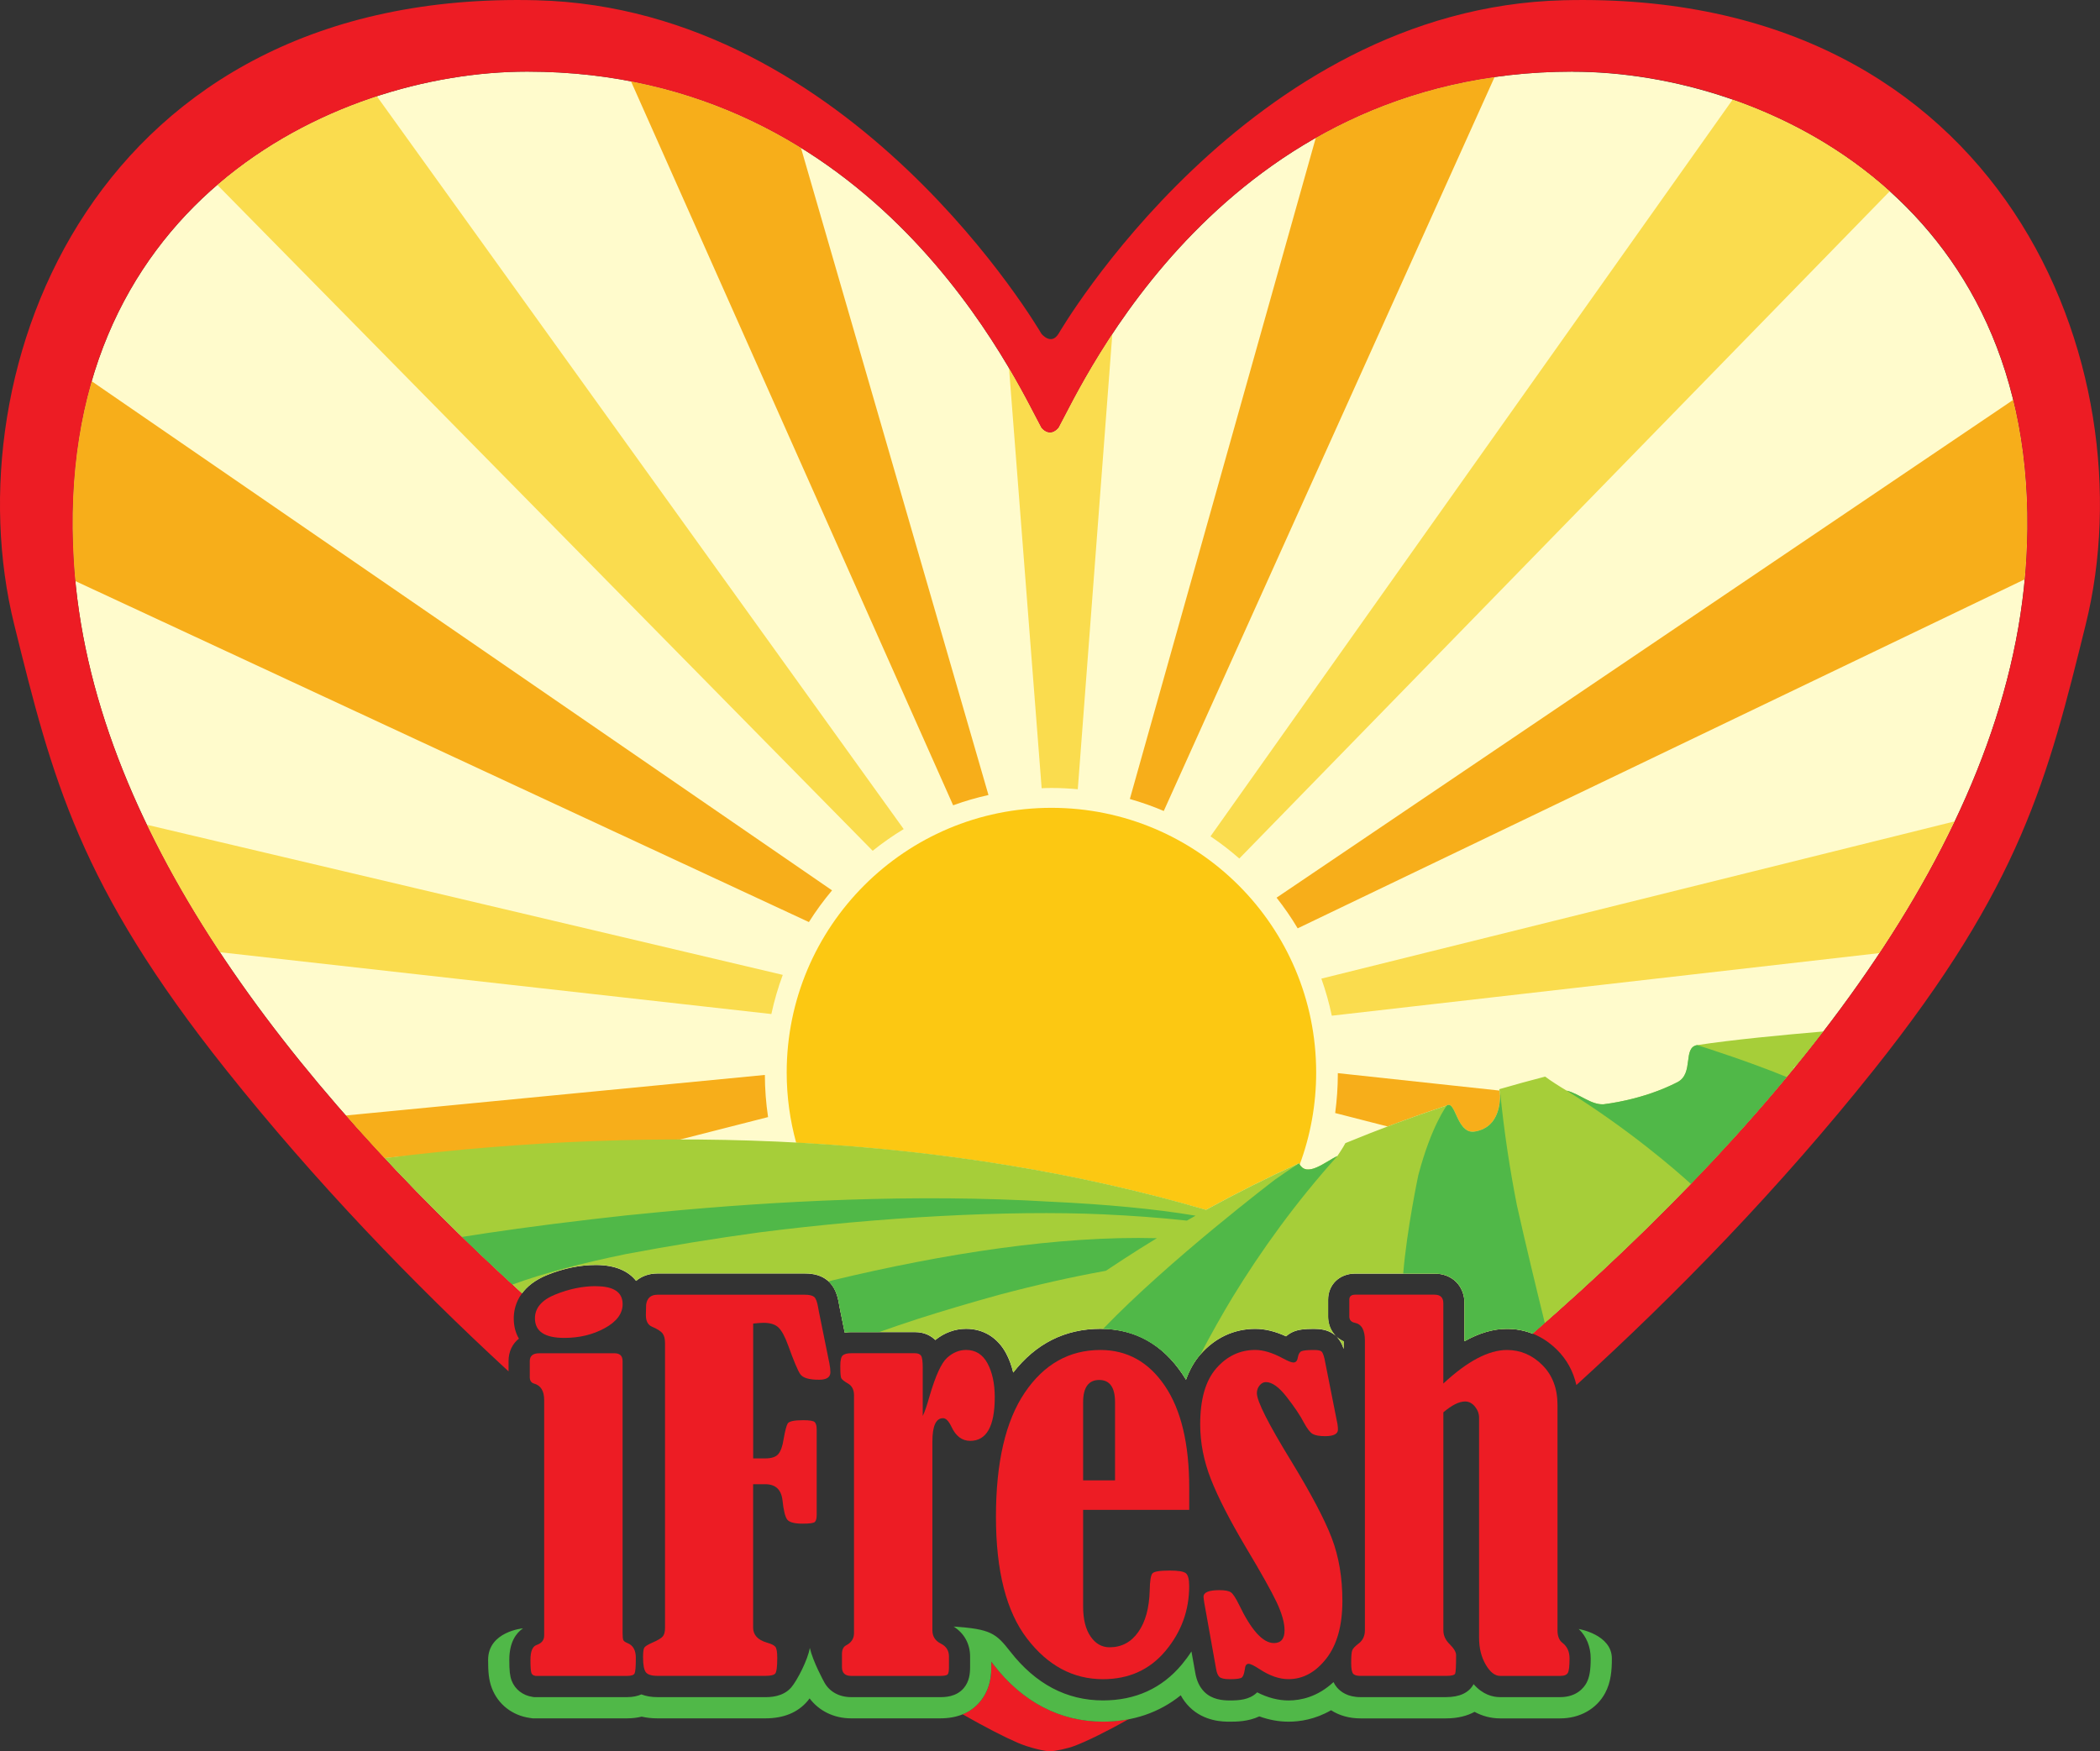 <?xml version="1.0" encoding="UTF-8"?><svg id="Capa_2" xmlns="http://www.w3.org/2000/svg" viewBox="0 0 491.65 410.1"><rect x="0" y="0" width="491.65" height="410.1" fill="#333333" stroke="none"/><defs><style>.cls-1{fill:#f7ae1a;}.cls-2{fill:#fffbcc;}.cls-3{fill:#ed1c24;}.cls-4{fill:#fadc4e;}.cls-5{fill:#fcc812;}.cls-6{fill:#a6ce39;}.cls-7{fill:#50b848;}</style></defs><g id="IFRESH"><g><g><path class="cls-2" d="M368.21,16.77c-81.96,0-114.65,72.88-120.39,83.38-2.14,2.5-4,0-4,0-5.74-10.5-38.43-83.38-120.39-83.38-45.72,0-111.3,31.53-106.15,114.74,3.85,62.21,50.65,122.01,104.91,171.38,1.18-1.61,3.05-3.17,6.01-4.36,3.78-1.52,7.59-2.3,11.31-2.3,4.74,0,7.72,1.56,9.41,3.72,1.31-1.1,3.02-1.73,5-1.73h34.51c2.23,0,3.96,.53,5.29,1.62,1.82,1.49,2.39,3.69,2.69,5.44,.04,.24,.09,.52,.16,.89l1.19,5.88c.47-.07,.97-.1,1.49-.1h14.93c2.36,0,3.87,.94,4.79,1.85,2.13-1.72,4.61-2.62,7.21-2.62,4.06,0,7.39,2.05,9.38,5.77,.72,1.35,1.27,2.85,1.65,4.47,5.29-6.79,12.14-10.24,20.4-10.24s14.51,3.66,19.21,10.59c.29,.43,.57,.87,.84,1.32,.82-2.27,1.92-4.25,3.36-5.89,3.43-3.93,7.88-6.01,12.86-6.01,2.28,0,4.65,.57,7.21,1.75,.62-.56,1.24-.89,1.72-1.09,1.12-.47,2.49-.66,4.73-.66,1.39,0,3.19,.14,4.71,1.25,1.27,.94,1.93,2.23,2.33,3.44v-1.75c-2.26-1.05-3.65-3.21-3.65-5.83v-3.93c0-3.55,2.67-6.12,6.34-6.12h18.58c4.13,0,7.01,2.86,7.01,6.95v8.89c3.46-1.94,6.74-2.9,9.92-2.9,2.15,0,4.18,.39,6.07,1.15,58.64-51.08,111.4-114.58,115.5-180.8,5.15-83.21-60.43-114.74-106.15-114.74Z"/><g><polygon class="cls-6" points="351.21 256.72 351.21 256.72 351.21 256.72 351.21 256.72"/><g><path class="cls-4" d="M243.81,100.15c-1.22-2.24-3.68-7.33-7.58-13.95l7.64,98.38c.76-.03,1.52-.06,2.29-.06,2.08,0,4.14,.11,6.17,.3l8.09-106.64c-6.9,10.42-10.91,18.89-12.6,21.97-2.14,2.5-4,0-4,0ZM50.87,43.29L204.31,199.23c2.3-1.84,4.72-3.55,7.26-5.08L88.23,22.54c-13.14,4.29-26.13,11.09-37.36,20.76Zm.61,179.69l129.11,14.48c.68-3.14,1.57-6.21,2.67-9.17L34.39,193.14c4.86,10.11,10.61,20.07,17.08,29.85Zm257.88,6.2c1,2.81,1.82,5.7,2.44,8.67l128.21-14.66c6.69-10.09,12.62-20.39,17.59-30.84l-148.25,36.82ZM405.66,23.3l-122.26,172.55c2.36,1.58,4.61,3.32,6.75,5.19L442.44,44.77c-10.97-9.89-23.76-16.92-36.78-21.47Z"/><path class="cls-5" d="M282.33,283.32c7.05-3.87,14.32-7.52,21.81-10.93l-.03,.02h0s.01,0,.01,0c.05,.11,.11,.19,.17,.28,2.49-6.71,3.85-13.97,3.85-21.54,0-34.23-27.75-61.98-61.98-61.98s-61.98,27.75-61.98,61.98c0,5.7,.78,11.21,2.22,16.45,33.05,1.77,65.48,6.82,95.92,15.73Z"/><path class="cls-1" d="M147.73,19.05l75.42,169.53c2.68-.98,5.44-1.78,8.27-2.41L187.52,34.62c-11.27-6.98-24.46-12.61-39.78-15.57ZM17.27,131.51c.09,1.52,.23,3.04,.37,4.56l171.74,79.85c1.64-2.6,3.45-5.08,5.42-7.42L21.46,89.27c-3.56,12.28-5.18,26.31-4.19,42.24Zm63.67,129.7c6.18,7.04,9.08,10.01,9.08,10.01,9.06-1.13,59.24-4.37,69.19-4.37l20.61-5.26c-.49-3.26-.74-6.57-.75-9.87l-98.14,9.5ZM308.05,32.28l-43.53,154.82c2.72,.78,5.38,1.71,7.94,2.81L349.91,18.04c-16.11,2.28-29.99,7.49-41.87,14.24Zm163.28,61.36l-172.46,116.57c1.79,2.28,3.45,4.67,4.94,7.18l170.2-81.72c.13-1.39,.25-2.77,.33-4.16,.87-14.07-.29-26.66-3.02-37.87Zm-120.15,161.75h0c.02,.29,.05,.75,.04,1.32-.03-.43-.1-.88-.17-1.33l-37.84-4.08c0,.1,0,.19,0,.29,0,3.02-.22,6.05-.62,9.05l12.28,3.15c4.51-1.7,9.07-3.33,13.7-4.86,.16-.05,.17-.05,.17-.05h0c2.04-1.24,2.28,6.48,6.29,6.15,6.22-.81,6.28-7.39,6.16-9.4,0-.08-.02-.15-.02-.23Z"/></g><path class="cls-6" d="M426.89,241.54c-9.26,.79-21.47,1.95-29.56,3.2,0,0,0,0,0,0-3.42,.58-.72,6.61-4.57,8.66-8.23,4.24-16.89,5.12-17.34,5.2-2.95,.15-5.49-2.39-8.65-3.21h0c-1.64-.97-3.79-2.34-5.02-3.28-3.56,.92-7.1,1.89-10.6,2.91-.05,.01-.09,.03-.14,.04,.1,.58,.16,1.13,.21,1.66,0-.62-.02-1.11-.05-1.4,0-.1-.02-.2-.03-.3,0,0,.01,.12,.03,.3,.01,.1,.02,.2,.03,.3,.13,2.01,.06,8.6-6.16,9.4-4.01,.33-4.24-7.39-6.29-6.15h0s-.01,0-.17,.05c-8.06,2.67-15.93,5.6-23.6,8.77-.5,1.02-1.9,3.03-1.88,3.02-2.65,1.18-7.26,5.31-8.96,1.69,0,0-.01,0-.01,0,0,0,0,0,0,0l.03-.02c-7.49,3.41-14.76,7.06-21.81,10.93-59.88-17.53-127.38-20.22-192.32-12.1,10.21,10.95,21.04,21.52,32.18,31.66,1.18-1.6,3.05-3.17,6.01-4.36,3.78-1.52,7.59-2.3,11.31-2.3,4.74,0,7.72,1.56,9.41,3.72,1.31-1.1,3.02-1.73,5-1.73h34.51c2.23,0,3.96,.53,5.29,1.62,1.82,1.49,2.39,3.69,2.69,5.44,.04,.24,.09,.52,.16,.89l1.19,5.88c.47-.07,.97-.1,1.49-.1h14.93c2.36,0,3.87,.94,4.79,1.85,2.13-1.72,4.61-2.62,7.21-2.62,4.06,0,7.39,2.05,9.38,5.77,.72,1.35,1.27,2.85,1.65,4.47,5.29-6.79,12.14-10.24,20.4-10.24s14.51,3.66,19.21,10.59c.29,.43,.57,.87,.84,1.32,.82-2.27,1.92-4.25,3.36-5.89,3.43-3.93,7.88-6.01,12.86-6.01,2.28,0,4.65,.57,7.21,1.75,.62-.56,1.24-.89,1.72-1.09,1.12-.47,2.49-.66,4.73-.66,1.39,0,3.19,.14,4.71,1.25,1.27,.94,1.93,2.23,2.33,3.44v-1.75c-2.26-1.05-3.65-3.21-3.65-5.83v-3.93c0-3.55,2.67-6.12,6.34-6.12h18.58c4.13,0,7.01,2.86,7.01,6.95v8.89c3.46-1.94,6.74-2.9,9.92-2.9,2.15,0,4.17,.39,6.06,1.15,21.97-19.14,43.11-40.01,61.18-62.12l-.11-.12c.23-.19,.46-.39,.7-.58,2.14-2.63,4.22-5.28,6.27-7.95Z"/><g><path class="cls-7" d="M335.87,298.22c4.13,0,7.01,2.86,7.01,6.95v8.89c3.46-1.94,6.74-2.9,9.92-2.9,2.14,0,4.16,.39,6.05,1.14,.94-.82,1.89-1.63,2.83-2.46-1.84-7.46-4.52-18.52-6.55-27.63-1.53-7.76-2.98-16.86-3.96-26.9,.01,.14,.03,.35,.04,.58,0,.06,0,.12,0,.19,0,.08,0,.17,0,.25,0,.1,0,.2,0,.3,0,.08,0,.17,0,.26,0,.12,0,.24-.01,.37,0,.09-.01,.18-.02,.27,0,.14-.02,.28-.04,.42,0,.09-.02,.19-.03,.29-.02,.15-.04,.3-.07,.45-.02,.1-.04,.2-.05,.3-.03,.16-.06,.31-.1,.47-.02,.1-.05,.2-.08,.31-.04,.16-.09,.32-.14,.47-.03,.1-.07,.21-.11,.31-.06,.16-.12,.31-.18,.47-.04,.1-.09,.21-.14,.31-.07,.15-.15,.3-.24,.45-.06,.1-.11,.2-.17,.3-.09,.14-.19,.28-.29,.42-.07,.09-.14,.19-.21,.28-.11,.13-.23,.26-.35,.38-.08,.09-.16,.17-.26,.26-.13,.12-.28,.23-.43,.34-.1,.07-.19,.15-.3,.22-.16,.11-.34,.2-.52,.29-.11,.06-.21,.12-.33,.18-.21,.09-.43,.17-.66,.24-.11,.04-.21,.08-.33,.11-.35,.1-.72,.18-1.13,.23-4.01,.33-4.24-7.39-6.29-6.15,0,0-3.65,4.78-6.68,16.33,0,0-2.68,12.69-3.53,23.01h7.32Z"/><path class="cls-7" d="M258.21,311.18c7.61,.18,14.04,3.82,18.62,10.57,.29,.43,.57,.87,.84,1.32,.82-2.27,1.92-4.25,3.36-5.89,0,0,.01-.01,.02-.02,2.57-4.92,5.11-9.39,7.52-13.39,6.73-11.01,14.81-22.22,24.54-33.05,0,0-.01,0-.02,.01-1.31,.59-3.11,1.9-4.79,2.62,0,0-.02,0-.02,.01-.17,.07-.34,.14-.51,.2-.04,.01-.08,.03-.12,.05-.16,.05-.31,.09-.47,.13-.05,.01-.1,.03-.14,.04-.15,.03-.29,.05-.44,.06-.05,0-.1,.02-.15,.02-.13,0-.25,0-.37-.01-.06,0-.13,0-.19,0-.12-.02-.23-.06-.34-.09-.06-.02-.12-.02-.18-.05-.11-.05-.21-.12-.31-.18-.05-.03-.1-.05-.15-.09-.1-.08-.2-.19-.29-.3-.04-.04-.08-.07-.12-.12-.13-.17-.25-.36-.35-.59,0,0-2.09,1.3-5.63,3.79h0s-24.68,18.76-40.28,34.98Z"/><path class="cls-7" d="M146.58,293.66c10.27-1.93,20.73-3.65,31.29-5.08,28.02-3.58,58.36-5.21,80.35-4.22,6.62,.3,13.19,.77,19.65,1.47,.83-.47,2.03-1.15,2.03-1.15-9.54-1.61-21.19-2.68-34.03-3.28h-.04c-31.74-1.9-64.56-.12-91.1,2.41-5.56,.51-11,1.09-16.27,1.72-12.9,1.5-23.42,3.03-30.35,4.13,3.89,3.78,7.84,7.5,11.83,11.16,7.21-2.65,16.35-5.05,26.65-7.16Z"/><path class="cls-7" d="M234.09,303.16c8.28-2.2,16.61-4.1,24.82-5.58,0,0,6.54-4.38,11.93-7.63-22.94-.6-49.86,3.6-75.88,9.86,0,0-.36,.1-.97,.27,1.6,1.48,2.15,3.53,2.43,5.19,.04,.24,.09,.52,.16,.89l1.19,5.88c.47-.07,.97-.1,1.49-.1h6.54c3.06-1.08,6.14-2.14,9.27-3.15,5.76-1.84,12.07-3.72,19.02-5.63Z"/><path class="cls-7" d="M397.33,244.73c-3.42,.58-.72,6.61-4.57,8.66-8.23,4.24-16.89,5.12-17.34,5.2-2.95,.15-5.49-2.39-8.65-3.21,14.74,9.21,25.41,18.51,29.12,21.88,7.85-8.14,15.37-16.49,22.44-25.03-8.33-3.44-19.01-6.89-21-7.5Z"/></g><polygon class="cls-3" points="104.12 295.87 104.13 295.87 104.12 295.86 104.12 295.87"/><polygon class="cls-3" points="104.13 295.86 104.13 295.86 104.13 295.85 104.13 295.87 104.13 295.87 104.13 295.86 104.13 295.86"/><polygon class="cls-3" points="102.49 291.16 102.5 291.17 102.5 291.17 102.49 291.16"/></g><g><path class="cls-3" d="M258.23,403.15c-10.03,0-18.89-4.62-25.62-13.36-.18-.23-.35-.47-.53-.7v1.31c0,1.23,0,4.96-2.65,8.09-1.11,1.31-2.48,2.29-4.08,2.94,5.32,3.04,9.71,5.29,12.92,6.68,2.71,1.17,6.29,1.99,7.54,1.99,1.09,0,4.05-.6,5.88-1.3,2.94-1.14,7.24-3.25,12.62-6.25-1.95,.38-3.98,.6-6.09,.6Z"/><path class="cls-3" d="M365.99,.06c-74.04,1.89-118.17,78.1-118.17,78.1-1.75,2.82-4,0-4,0C243.82,78.16,199.69,1.95,125.65,.06,22.32-2.58-11.52,86.25,3.32,146.23c8.95,36.14,15.12,60.99,49.62,104.31,20.9,26.24,43.74,49.96,66.12,70.6v-2.41c0-2.21,.9-4.05,2.43-5.26-.76-1.28-1.21-2.85-1.21-4.75,0-1.49,.34-3.69,1.91-5.83C67.93,253.52,21.14,193.72,17.28,131.51,12.13,48.31,77.71,16.77,123.43,16.77c81.96,0,114.65,72.88,120.39,83.38,0,0,1.86,2.5,4,0,5.74-10.5,38.43-83.38,120.39-83.38,45.72,0,111.3,31.53,106.15,114.74-4.1,66.22-56.86,129.72-115.5,180.8,2.08,.83,4,2.11,5.73,3.84,2.27,2.27,3.75,5.02,4.47,8.19,23.5-21.38,47.63-46.19,69.63-73.81,34.51-43.32,40.68-68.17,49.62-104.31C503.17,86.25,469.32-2.58,365.99,.06Z"/></g></g><g><path class="cls-7" d="M369.59,381.44c1.83,1.76,2.82,4.17,2.82,6.92s-.27,4.41-.98,5.73c-.54,1-2.22,3.33-6.14,3.33h-14.1c-1.72,0-4.06-.58-6.19-3.04-1.1,2.02-3.27,3.04-6.48,3.04h-20.02c-2.97,0-4.64-1.25-5.51-2.29-.33-.39-.58-.8-.79-1.23-3.74,3.48-7.67,4.3-10.52,4.3-2.42,0-4.89-.64-7.35-1.9-.05,.05-.1,.1-.15,.14-1.73,1.62-4.14,1.76-6.27,1.76-1.69,0-4.14-.21-5.94-2-1.13-1.13-1.84-2.64-2.16-4.62l-.87-4.86c-.67,1.05-1.42,2.06-2.24,3.05-4.66,5.59-10.87,8.42-18.47,8.42-8.56,0-15.8-3.88-21.69-11.42-3.37-4.32-4.6-5.29-13.29-5.88,2.47,1.54,3.87,4.05,3.87,7.03v2.49c0,1.46-.17,3.34-1.48,4.89-1.79,2.12-4.51,2.12-5.53,2.12h-20.85c-2.82,0-5.07-1.3-6.24-3.41-.23-.41-2.68-4.9-3.43-8.12-.42,2.71-2.94,7.6-4.32,9.23-1.96,2.3-5.06,2.3-6.08,2.3h-25.27c-1.43,0-2.68-.22-3.76-.64-.87,.39-1.96,.64-3.34,.64h-21.76l-.35-.05c-2.3-.33-4.14-1.76-4.93-3.84-.4-1.06-.54-2.32-.54-4.83,0-4.19,1.63-6.31,3.21-7.39,0,0-8.17,.72-8.17,7.39,0,2.73,.14,4.69,.87,6.6,1.44,3.79,4.76,6.4,8.87,6.99l.7,.1h22.11c1.2,0,2.34-.14,3.41-.4,1.16,.27,2.39,.4,3.69,.4h25.27c4.26,0,7.58-1.36,9.86-4.05,.17-.21,.34-.41,.49-.62,2.17,2.88,5.64,4.67,9.71,4.67h20.85c4.01,0,7.15-1.3,9.32-3.88,2.65-3.14,2.65-6.87,2.65-8.09v-1.31c.17,.24,.35,.47,.53,.7,6.73,8.74,15.58,13.36,25.62,13.36,6.98,0,13.18-2.12,18.21-6.18,.55,1.02,1.23,1.93,2.03,2.73,3.46,3.45,7.96,3.45,9.44,3.45s4.27,0,6.92-1.24c2.28,.82,4.57,1.24,6.85,1.24,2.65,0,6.24-.53,9.95-2.68,1.93,1.25,4.29,1.91,6.87,1.91h20.02c2.87,0,5.05-.63,6.7-1.53,1.85,1,3.87,1.53,5.97,1.53h14.1c4.58,0,8.51-2.22,10.51-5.94,1.38-2.57,1.57-5.4,1.57-8.08,0-5.64-7.78-6.92-7.78-6.92Z"/><g><path class="cls-3" d="M124.03,322.38v-3.65c0-1.22,.74-1.83,2.21-1.83h17.64c1.25,0,1.88,.61,1.88,1.83v63.6c0,.88,.05,1.46,.16,1.71,.11,.26,.43,.5,.98,.72,1.3,.52,1.96,1.66,1.96,3.43,0,2.03-.09,3.24-.28,3.65-.18,.41-.77,.61-1.77,.61h-21.41c-.52-.07-.85-.3-.99-.69-.15-.39-.22-1.41-.22-3.07,0-1.99,.48-3.15,1.44-3.48,1.18-.41,1.77-1.14,1.77-2.21v-55.14c0-2.14-.79-3.43-2.38-3.87-.66-.18-1-.72-1-1.6Zm15.49-21.18c4.17,0,6.25,1.4,6.25,4.2,0,2.21-1.39,4.08-4.18,5.61-2.78,1.53-5.95,2.29-9.49,2.29-4.57,0-6.86-1.53-6.86-4.59,0-2.43,1.6-4.3,4.81-5.59,3.21-1.29,6.36-1.94,9.46-1.94Z"/><path class="cls-3" d="M176.32,347.54v33.57c0,1.73,1.07,2.91,3.21,3.54,1.07,.3,1.74,.64,2.02,1.02s.42,1.24,.42,2.57c0,2.07-.16,3.28-.47,3.65-.31,.37-1.08,.55-2.3,.55h-25.27c-1.4,0-2.31-.29-2.74-.86-.42-.57-.64-1.74-.64-3.51,0-1.18,.1-1.93,.3-2.24,.2-.31,.8-.69,1.8-1.13,1.36-.59,2.21-1.1,2.54-1.52,.33-.42,.5-1.06,.5-1.91v-66.81c0-.96-.19-1.7-.58-2.21-.39-.52-1.23-1.05-2.52-1.6-.92-.41-1.38-1.31-1.38-2.71,0-.15,.02-.96,.06-2.43,.22-1.55,1.11-2.32,2.65-2.32h34.51c1.03,0,1.75,.17,2.16,.5,.41,.33,.72,1.14,.94,2.43,.04,.22,.09,.54,.17,.94l2.49,12.28c.15,.77,.22,1.44,.22,1.99,0,1.18-.88,1.77-2.65,1.77-2.36,0-3.83-.44-4.42-1.33-.59-.88-1.51-3.08-2.77-6.58-.77-2.14-1.54-3.58-2.3-4.31-.76-.74-1.93-1.11-3.51-1.11-.44,0-1.25,.05-2.43,.17v31.58h2.82c1.47,0,2.5-.34,3.07-1.02,.57-.68,.99-1.85,1.24-3.51,.33-1.88,.64-3.09,.94-3.62,.29-.53,1.51-.8,3.65-.8,1.47,0,2.37,.15,2.68,.44,.31,.3,.47,.87,.47,1.72v20.02c0,.85-.15,1.4-.44,1.66-.3,.26-1.24,.39-2.82,.39-1.92,0-3.12-.31-3.62-.94-.5-.63-.88-2.16-1.13-4.59-.3-2.47-1.64-3.71-4.04-3.71h-2.82Z"/><path class="cls-3" d="M216.02,331.61c.44-.88,.98-2.43,1.6-4.65,1.4-4.79,2.77-7.8,4.12-9.01,1.35-1.22,2.83-1.83,4.45-1.83,2.21,0,3.88,1.05,5.01,3.15,1.12,2.1,1.69,4.74,1.69,7.91,0,6.82-1.92,10.23-5.75,10.23-1.92,0-3.39-1.12-4.42-3.37-.63-1.29-1.27-1.94-1.94-1.94-1.66,0-2.49,1.83-2.49,5.48v44.19c0,1.4,.64,2.43,1.94,3.1,1.29,.63,1.94,1.64,1.94,3.04v2.49c0,.88-.1,1.45-.3,1.69-.2,.24-.78,.36-1.74,.36h-20.85c-1.44,0-2.16-.68-2.16-2.05v-3.04c0-1.03,.31-1.71,.94-2.05,1.25-.63,1.88-1.59,1.88-2.88v-55.69c0-1.25-.44-2.16-1.33-2.71-.96-.55-1.51-.99-1.66-1.3-.15-.31-.22-1.26-.22-2.85,0-1.33,.19-2.16,.58-2.49,.39-.33,1.04-.5,1.96-.5h14.93c.7,0,1.18,.19,1.44,.58,.26,.39,.39,1.32,.39,2.79v11.34Z"/><path class="cls-3" d="M253.58,353.57v22.62c0,2.99,.58,5.33,1.74,7.02,1.16,1.7,2.65,2.54,4.45,2.54,2.8,0,5.04-1.19,6.72-3.57,1.68-2.38,2.57-5.63,2.68-9.76,.04-2.21,.25-3.54,.64-3.98,.39-.44,1.72-.66,4.01-.66,1.99,0,3.25,.2,3.79,.61,.53,.41,.8,1.42,.8,3.04,0,5.68-1.84,10.73-5.53,15.15-3.69,4.42-8.57,6.64-14.66,6.64-6.97,0-12.89-3.16-17.75-9.49-4.87-6.32-7.3-15.84-7.3-28.56s2.25-22.41,6.75-29.06c4.5-6.65,10.4-9.98,17.7-9.98,6.27,0,11.3,2.8,15.1,8.41,3.8,5.6,5.7,13.57,5.7,23.89v5.14h-24.83Zm7.47-6.91v-18.31c0-3.47-1.24-5.2-3.71-5.2s-3.76,1.73-3.76,5.2v18.31h7.47Z"/><path class="cls-3" d="M310.09,318.17l3.04,15.32c.07,.48,.11,.9,.11,1.27,0,1.03-1,1.55-2.99,1.55-1.33,0-2.29-.17-2.9-.5s-1.3-1.22-2.07-2.65c-.88-1.7-2.23-3.7-4.04-6.03s-3.43-3.48-4.87-3.48c-.55,0-1.04,.26-1.47,.77-.42,.52-.64,1.12-.64,1.82,0,1.88,2.69,7.2,8.07,15.97,4.65,7.63,7.8,13.61,9.46,17.96,1.66,4.35,2.49,9.25,2.49,14.7,0,5.78-1.25,10.29-3.76,13.51-2.51,3.22-5.46,4.83-8.85,4.83-2.14,0-4.39-.77-6.75-2.32-1.29-.85-2.16-1.27-2.6-1.27-.52,0-.81,.42-.88,1.27-.15,1-.37,1.63-.66,1.91-.3,.28-1.25,.42-2.88,.42-1.25,0-2.06-.19-2.43-.55-.37-.37-.63-1.01-.77-1.94l-2.76-15.43c-.11-.74-.17-1.2-.17-1.38,0-1.03,1.23-1.55,3.71-1.55,1.29,0,2.18,.17,2.68,.5,.5,.33,1.13,1.29,1.91,2.88,2.88,6.01,5.6,9.01,8.18,9.01,1.66,0,2.49-1,2.49-2.98,0-1.77-.62-3.96-1.85-6.58-1.24-2.61-3.64-6.91-7.22-12.88-3.76-6.34-6.48-11.64-8.16-15.91-1.68-4.27-2.52-8.57-2.52-12.88,0-5.86,1.25-10.22,3.76-13.1,2.51-2.87,5.55-4.31,9.13-4.31,1.88,0,4.02,.65,6.42,1.94,1.22,.66,2.05,1,2.49,1,.59,0,.94-.39,1.05-1.16,.15-.81,.44-1.31,.88-1.49,.44-.18,1.38-.28,2.82-.28,.92,0,1.52,.1,1.8,.3,.28,.2,.52,.78,.75,1.74Z"/><path class="cls-3" d="M337.92,323.98c5.64-5.24,10.6-7.85,14.88-7.85,3.17,0,5.94,1.18,8.3,3.54,2.36,2.36,3.54,5.48,3.54,9.35v52.76c0,1.36,.39,2.34,1.16,2.93,1.11,.85,1.66,2.07,1.66,3.65,0,1.77-.13,2.89-.39,3.37-.26,.48-.85,.72-1.77,.72h-14.1c-1.22,0-2.34-.88-3.37-2.65-1.03-1.77-1.55-3.87-1.55-6.3v-51.49c0-.96-.32-1.83-.97-2.63-.65-.79-1.41-1.19-2.3-1.19-1.4,0-3.1,.85-5.09,2.54v51.05c0,1.22,.5,2.3,1.49,3.26,1,1,1.49,1.84,1.49,2.54,0,2.54-.07,3.99-.22,4.34-.15,.35-.87,.53-2.16,.53h-20.02c-.85,0-1.42-.17-1.72-.53-.29-.35-.44-1.17-.44-2.46,0-1.59,.08-2.59,.25-3.01s.62-.91,1.36-1.47c1.07-.77,1.6-1.84,1.6-3.21v-67.86c0-2.47-.79-3.85-2.38-4.15-.85-.18-1.27-.68-1.27-1.49v-3.93c0-.77,.46-1.16,1.38-1.16h18.58c1.36,0,2.05,.66,2.05,1.99v18.8Z"/></g></g></g></g></svg>